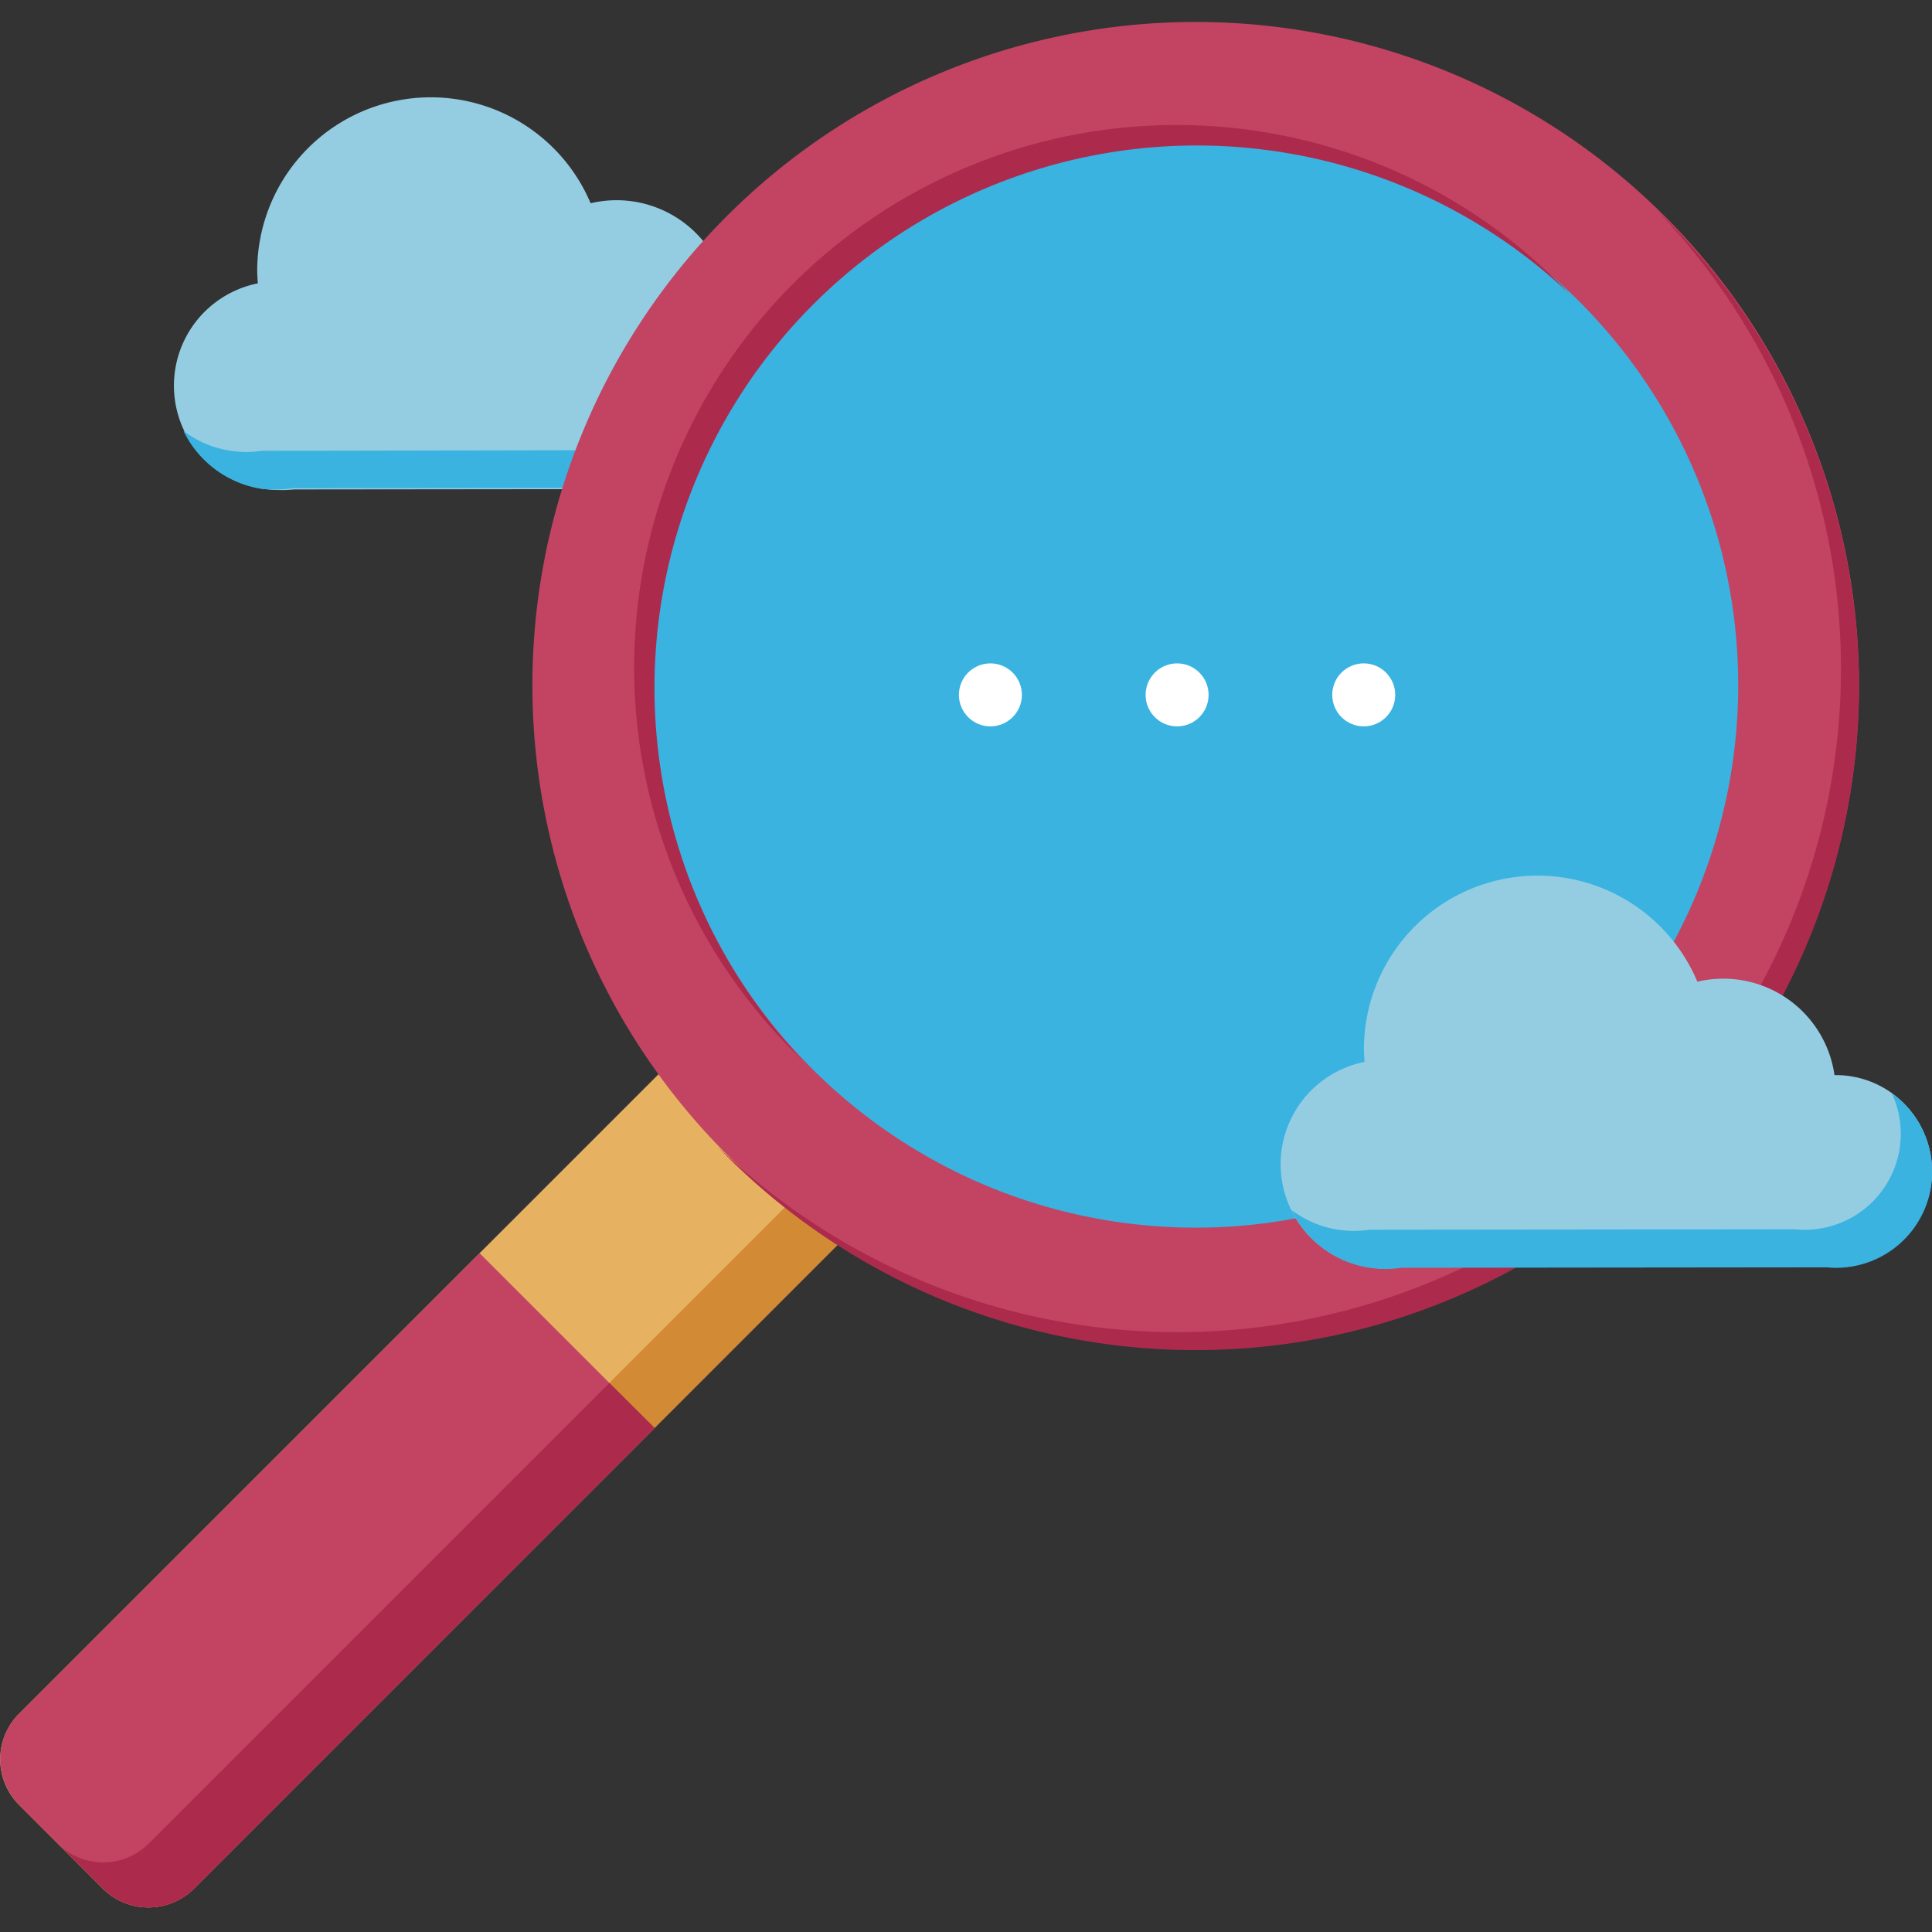 <svg id="Слой_1" data-name="Слой 1" xmlns="http://www.w3.org/2000/svg" viewBox="0 0 300 300"><rect x="0" y="0" width="300" height="300" fill="#333333" stroke="none"/><defs><style>.cls-1{fill:#e6b262;}.cls-2{fill:#d28a34;}.cls-3{fill:#c24462;}.cls-4{fill:#ac2b4d;}.cls-5{fill:#94cde2;}.cls-6{fill:#3ab3e1;}.cls-7{fill:#fff;}</style></defs><title>photos-not-found-icon</title><g id="Слой_8" data-name="Слой 8"><path class="cls-1" d="M49.33,144.14H87.72a0,0,0,0,1,0,0V301.22a10,10,0,0,1-10,10H59.33a10,10,0,0,1-10-10V144.14a0,0,0,0,1,0,0Z" transform="translate(181.07 18.23) rotate(45)"/><path class="cls-2" d="M134.17,175.19,23.1,286.26a10,10,0,0,1-14.14,0l-6-6H3l13,13a10,10,0,0,0,14.14,0L141.17,182.19Z"/><path class="cls-3" d="M29.55,191.89H67.95a0,0,0,0,1,0,0V293a10,10,0,0,1-10,10H39.55a10,10,0,0,1-10-10V191.89a0,0,0,0,1,0,0Z" transform="translate(189.26 38.01) rotate(45)"/><path class="cls-4" d="M94.62,214.74,23.1,286.26a10,10,0,0,1-14.14,0l-6-6H3l13,13a10,10,0,0,0,14.14,0l71.52-71.52Z"/><path class="cls-5" d="M128.15,61a14.94,14.94,0,0,0-14.94-14.94H113a17.44,17.44,0,0,0-21.29-14.5A26.95,26.95,0,0,0,39.94,42c0,.67.05,1.33.1,2a16.2,16.2,0,0,0,.78,31.91v0h.1a16.3,16.3,0,0,0,2.34.18A17,17,0,0,0,45.62,76l66.14-.07a13.94,13.94,0,0,0,1.45.08,15.11,15.11,0,0,0,1.51-.08h0A14.94,14.94,0,0,0,128.15,61Z"/><path class="cls-6" d="M121.75,48.75a14.9,14.9,0,0,1-12,21.13h0a15.11,15.11,0,0,1-1.51.08,13.94,13.94,0,0,1-1.45-.08L40.62,70a17,17,0,0,1-2.37.19A16.3,16.3,0,0,1,35.91,70h-.1v0a16.14,16.14,0,0,1-7.32-3.09,16.25,16.25,0,0,0,12.17,9v0h.09A16.42,16.42,0,0,0,43.1,76a15.47,15.47,0,0,0,2.37-.19l66.14-.07a13.94,13.94,0,0,0,1.45.08,15,15,0,0,0,1.51-.08h0a14.92,14.92,0,0,0,7.18-27Z"/><circle class="cls-6" cx="184.94" cy="106.05" r="93.49"/><path class="cls-3" d="M185.67,3.41a103,103,0,1,0,103,103A103,103,0,0,0,185.67,3.41Zm0,187.22a84.24,84.24,0,1,1,84.24-84.24A84.24,84.24,0,0,1,185.67,190.63Z"/><path class="cls-4" d="M182.67,19.41a84.22,84.22,0,0,0-58,145.27A84.21,84.21,0,0,1,243.7,45.62,84,84,0,0,0,182.67,19.41Z"/><path class="cls-4" d="M288.65,106.65A102.69,102.69,0,0,0,257,32.35,103,103,0,0,1,111.37,178a103,103,0,0,0,177.28-71.3Z"/><path class="cls-5" d="M300,181.88a14.94,14.94,0,0,0-14.94-14.94h-.2a17.44,17.44,0,0,0-21.29-14.5,26.95,26.95,0,0,0-51.78,10.45c0,.67.05,1.33.1,2a16.2,16.2,0,0,0,.78,31.91v0h.09a16.42,16.42,0,0,0,2.34.18,15.47,15.47,0,0,0,2.37-.19l66.14-.07a13.94,13.94,0,0,0,1.45.08,15,15,0,0,0,1.51-.08h0A14.94,14.94,0,0,0,300,181.88Z"/><path class="cls-6" d="M293.75,169.75a14.9,14.9,0,0,1-12,21.13h0a15.11,15.11,0,0,1-1.51.08,13.94,13.94,0,0,1-1.45-.08l-66.14.07a17,17,0,0,1-2.37.19,16.3,16.3,0,0,1-2.34-.18h-.1v0a16.14,16.14,0,0,1-7.32-3.09,16.25,16.25,0,0,0,12.17,9v0h.09a16.42,16.42,0,0,0,2.34.18,15.47,15.47,0,0,0,2.37-.19l66.14-.07a13.94,13.94,0,0,0,1.45.08,15,15,0,0,0,1.51-.08h0a14.92,14.92,0,0,0,7.18-27Z"/><circle class="cls-7" cx="153.79" cy="107.9" r="4.89"/><circle class="cls-7" cx="182.78" cy="107.9" r="4.89"/><circle class="cls-7" cx="211.76" cy="107.9" r="4.89"/></g></svg>